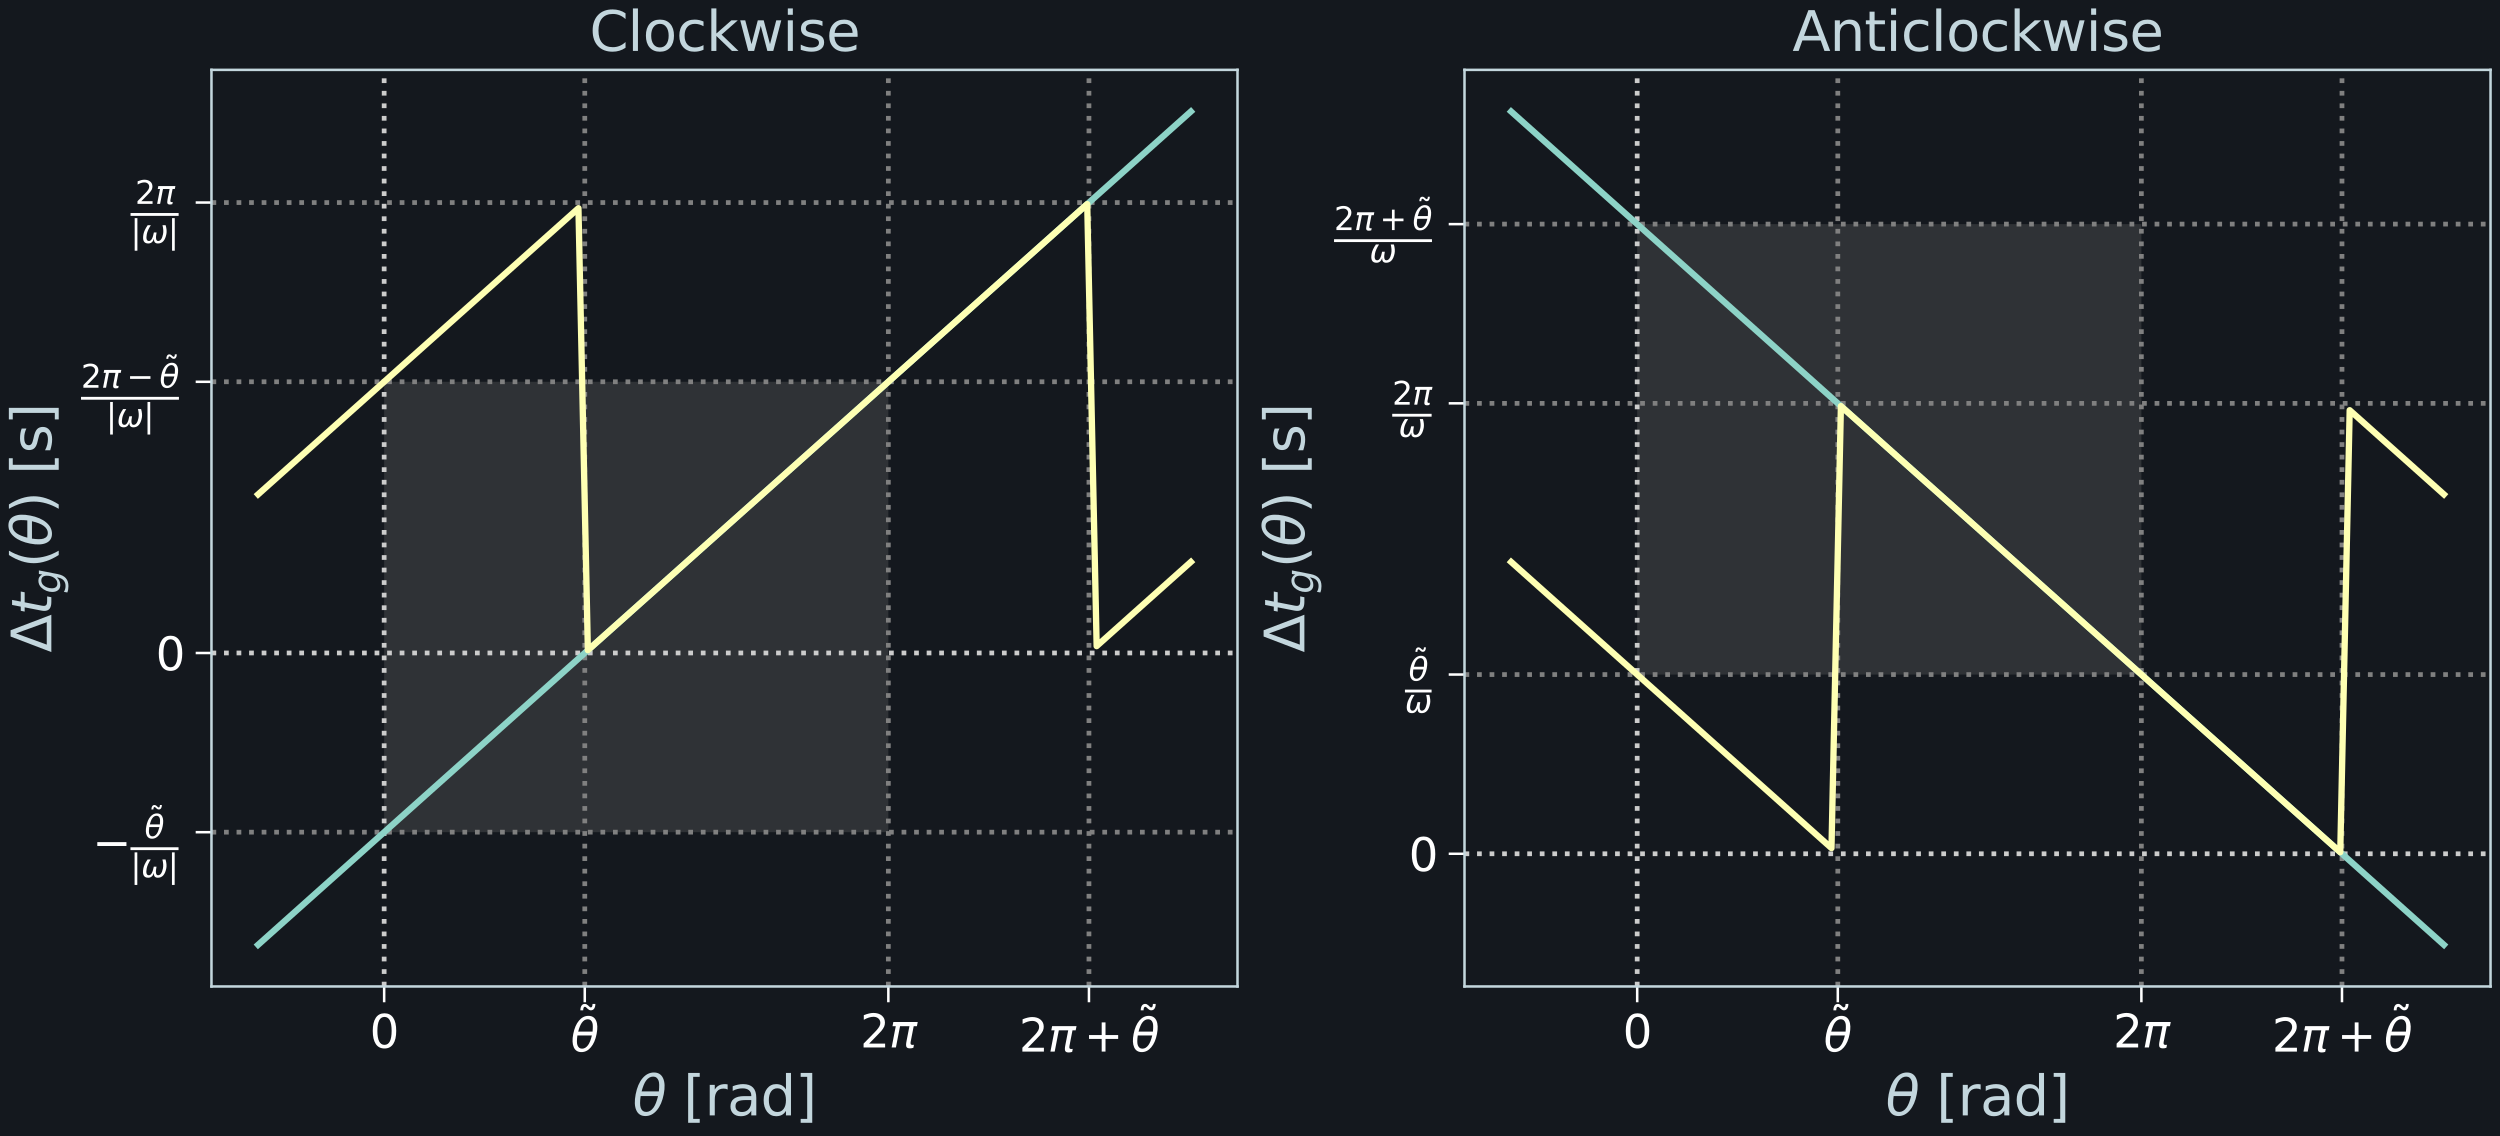 <?xml version="1.0" encoding="utf-8" standalone="no"?>
<!DOCTYPE svg PUBLIC "-//W3C//DTD SVG 1.1//EN"
  "http://www.w3.org/Graphics/SVG/1.1/DTD/svg11.dtd">
<svg xmlns:xlink="http://www.w3.org/1999/xlink" width="792pt" height="360pt" viewBox="0 0 792 360" xmlns="http://www.w3.org/2000/svg" version="1.1">
 <defs>
  <style type="text/css">*{stroke-linejoin: round; stroke-linecap: butt}</style>
 </defs>
 <g id="figure_1">
  <g id="patch_1">
   <path d="M 0 360 
L 792 360 
L 792 0 
L 0 0 
z
" style="fill: #14181e"/>
  </g>
  <g id="axes_1">
   <g id="patch_2">
    <path d="M 66.995 312.512 
L 392.04 312.512 
L 392.04 22.13 
L 66.995 22.13 
z
" style="fill: #14181e"/>
   </g>
   <g id="patch_3">
    <path d="M 121.701 263.639 
L 281.429 263.639 
L 281.429 120.946 
L 121.701 120.946 
z
" clip-path="url(#paf6ecf1419)" style="fill: #808080; fill-opacity: 0.251"/>
   </g>
   <g id="matplotlib.axis_1">
    <g id="xtick_1">
     <g id="line2d_1">
      <defs>
       <path id="m188183f20b" d="M 0 0 
L 0 5 
" style="stroke: #ffffff; stroke-width: 0.8"/>
      </defs>
      <g>
       <use xlink:href="#m188183f20b" x="121.701" y="312.512" style="fill: #ffffff; stroke: #ffffff; stroke-width: 0.8"/>
      </g>
     </g>
     <g id="text_1">
      <!-- 0 -->
      <g style="fill: #ffffff" transform="translate(117.12 331.954) scale(0.144 -0.144)">
       <defs>
        <path id="DejaVuSans-30" d="M 2034 4250 
Q 1547 4250 1301 3770 
Q 1056 3291 1056 2328 
Q 1056 1369 1301 889 
Q 1547 409 2034 409 
Q 2525 409 2770 889 
Q 3016 1369 3016 2328 
Q 3016 3291 2770 3770 
Q 2525 4250 2034 4250 
z
M 2034 4750 
Q 2819 4750 3233 4129 
Q 3647 3509 3647 2328 
Q 3647 1150 3233 529 
Q 2819 -91 2034 -91 
Q 1250 -91 836 529 
Q 422 1150 422 2328 
Q 422 3509 836 4129 
Q 1250 4750 2034 4750 
z
" transform="scale(0.016)"/>
       </defs>
       <use xlink:href="#DejaVuSans-30"/>
      </g>
     </g>
    </g>
    <g id="xtick_2">
     <g id="line2d_2">
      <g>
       <use xlink:href="#m188183f20b" x="185.255" y="312.512" style="fill: #ffffff; stroke: #ffffff; stroke-width: 0.8"/>
      </g>
     </g>
     <g id="text_2">
      <!-- $\tilde{\theta}$ -->
      <g style="fill: #ffffff" transform="translate(180.791 333.281) scale(0.144 -0.144)">
       <defs>
        <path id="DejaVuSans-303" d="M -1621 4281 
L -1799 4453 
Q -1867 4516 -1919 4545 
Q -1971 4575 -2011 4575 
Q -2130 4575 -2186 4461 
Q -2242 4347 -2249 4091 
L -2639 4091 
Q -2633 4513 -2473 4742 
Q -2314 4972 -2030 4972 
Q -1911 4972 -1811 4928 
Q -1711 4884 -1596 4781 
L -1417 4609 
Q -1349 4547 -1297 4517 
Q -1246 4488 -1205 4488 
Q -1086 4488 -1030 4602 
Q -974 4716 -967 4972 
L -577 4972 
Q -583 4550 -742 4320 
Q -902 4091 -1186 4091 
Q -1305 4091 -1405 4134 
Q -1505 4178 -1621 4281 
z
" transform="scale(0.016)"/>
        <path id="DejaVuSans-Oblique-3b8" d="M 2913 2219 
L 925 2219 
Q 791 1284 928 888 
Q 1100 400 1566 400 
Q 2034 400 2391 891 
Q 2703 1322 2913 2219 
z
M 3009 2750 
Q 3094 3638 2984 3950 
Q 2813 4444 2353 4444 
Q 1875 4444 1525 3956 
Q 1250 3563 1034 2750 
L 3009 2750 
z
M 2444 4913 
Q 3194 4913 3494 4250 
Q 3794 3591 3566 2422 
Q 3341 1256 2781 594 
Q 2225 -72 1475 -72 
Q 722 -72 425 594 
Q 128 1256 353 2422 
Q 581 3591 1134 4250 
Q 1691 4913 2444 4913 
z
" transform="scale(0.016)"/>
       </defs>
       <use xlink:href="#DejaVuSans-303" transform="translate(63.53 26.312)"/>
       <use xlink:href="#DejaVuSans-Oblique-3b8" transform="translate(0 0.969)"/>
      </g>
     </g>
    </g>
    <g id="xtick_3">
     <g id="line2d_3">
      <g>
       <use xlink:href="#m188183f20b" x="281.429" y="312.512" style="fill: #ffffff; stroke: #ffffff; stroke-width: 0.8"/>
      </g>
     </g>
     <g id="text_3">
      <!-- $2\pi$ -->
      <g style="fill: #ffffff" transform="translate(272.501 331.954) scale(0.144 -0.144)">
       <defs>
        <path id="DejaVuSans-32" d="M 1228 531 
L 3431 531 
L 3431 0 
L 469 0 
L 469 531 
Q 828 903 1448 1529 
Q 2069 2156 2228 2338 
Q 2531 2678 2651 2914 
Q 2772 3150 2772 3378 
Q 2772 3750 2511 3984 
Q 2250 4219 1831 4219 
Q 1534 4219 1204 4116 
Q 875 4013 500 3803 
L 500 4441 
Q 881 4594 1212 4672 
Q 1544 4750 1819 4750 
Q 2544 4750 2975 4387 
Q 3406 4025 3406 3419 
Q 3406 3131 3298 2873 
Q 3191 2616 2906 2266 
Q 2828 2175 2409 1742 
Q 1991 1309 1228 531 
z
" transform="scale(0.016)"/>
        <path id="DejaVuSans-Oblique-3c0" d="M 584 3500 
L 3938 3500 
L 3825 2925 
L 3384 2925 
L 2966 775 
Q 2922 550 2981 450 
Q 3038 353 3209 353 
Q 3256 353 3325 363 
Q 3397 369 3419 372 
L 3338 -44 
Q 3222 -84 3103 -103 
Q 2981 -122 2866 -122 
Q 2491 -122 2388 81 
Q 2284 288 2391 838 
L 2797 2925 
L 1506 2925 
L 938 0 
L 350 0 
L 919 2925 
L 472 2925 
L 584 3500 
z
" transform="scale(0.016)"/>
       </defs>
       <use xlink:href="#DejaVuSans-32" transform="translate(0 0.781)"/>
       <use xlink:href="#DejaVuSans-Oblique-3c0" transform="translate(63.623 0.781)"/>
      </g>
     </g>
    </g>
    <g id="xtick_4">
     <g id="line2d_4">
      <g>
       <use xlink:href="#m188183f20b" x="344.982" y="312.512" style="fill: #ffffff; stroke: #ffffff; stroke-width: 0.8"/>
      </g>
     </g>
     <g id="text_4">
      <!-- $2\pi + \tilde{\theta}$ -->
      <g style="fill: #ffffff" transform="translate(322.806 333.281) scale(0.144 -0.144)">
       <defs>
        <path id="DejaVuSans-2b" d="M 2944 4013 
L 2944 2272 
L 4684 2272 
L 4684 1741 
L 2944 1741 
L 2944 0 
L 2419 0 
L 2419 1741 
L 678 1741 
L 678 2272 
L 2419 2272 
L 2419 4013 
L 2944 4013 
z
" transform="scale(0.016)"/>
       </defs>
       <use xlink:href="#DejaVuSans-32" transform="translate(0 0.969)"/>
       <use xlink:href="#DejaVuSans-Oblique-3c0" transform="translate(63.623 0.969)"/>
       <use xlink:href="#DejaVuSans-2b" transform="translate(143.311 0.969)"/>
       <use xlink:href="#DejaVuSans-303" transform="translate(310.112 26.312)"/>
       <use xlink:href="#DejaVuSans-Oblique-3b8" transform="translate(246.582 0.969)"/>
      </g>
     </g>
    </g>
    <g id="text_5">
     <!-- $\theta$ [rad] -->
     <g style="fill: #c3d6dd" transform="translate(200.401 353.406) scale(0.173 -0.173)">
      <defs>
       <path id="DejaVuSans-20" transform="scale(0.016)"/>
       <path id="DejaVuSans-5b" d="M 550 4863 
L 1875 4863 
L 1875 4416 
L 1125 4416 
L 1125 -397 
L 1875 -397 
L 1875 -844 
L 550 -844 
L 550 4863 
z
" transform="scale(0.016)"/>
       <path id="DejaVuSans-72" d="M 2631 2963 
Q 2534 3019 2420 3045 
Q 2306 3072 2169 3072 
Q 1681 3072 1420 2755 
Q 1159 2438 1159 1844 
L 1159 0 
L 581 0 
L 581 3500 
L 1159 3500 
L 1159 2956 
Q 1341 3275 1631 3429 
Q 1922 3584 2338 3584 
Q 2397 3584 2469 3576 
Q 2541 3569 2628 3553 
L 2631 2963 
z
" transform="scale(0.016)"/>
       <path id="DejaVuSans-61" d="M 2194 1759 
Q 1497 1759 1228 1600 
Q 959 1441 959 1056 
Q 959 750 1161 570 
Q 1363 391 1709 391 
Q 2188 391 2477 730 
Q 2766 1069 2766 1631 
L 2766 1759 
L 2194 1759 
z
M 3341 1997 
L 3341 0 
L 2766 0 
L 2766 531 
Q 2569 213 2275 61 
Q 1981 -91 1556 -91 
Q 1019 -91 701 211 
Q 384 513 384 1019 
Q 384 1609 779 1909 
Q 1175 2209 1959 2209 
L 2766 2209 
L 2766 2266 
Q 2766 2663 2505 2880 
Q 2244 3097 1772 3097 
Q 1472 3097 1187 3025 
Q 903 2953 641 2809 
L 641 3341 
Q 956 3463 1253 3523 
Q 1550 3584 1831 3584 
Q 2591 3584 2966 3190 
Q 3341 2797 3341 1997 
z
" transform="scale(0.016)"/>
       <path id="DejaVuSans-64" d="M 2906 2969 
L 2906 4863 
L 3481 4863 
L 3481 0 
L 2906 0 
L 2906 525 
Q 2725 213 2448 61 
Q 2172 -91 1784 -91 
Q 1150 -91 751 415 
Q 353 922 353 1747 
Q 353 2572 751 3078 
Q 1150 3584 1784 3584 
Q 2172 3584 2448 3432 
Q 2725 3281 2906 2969 
z
M 947 1747 
Q 947 1113 1208 752 
Q 1469 391 1925 391 
Q 2381 391 2643 752 
Q 2906 1113 2906 1747 
Q 2906 2381 2643 2742 
Q 2381 3103 1925 3103 
Q 1469 3103 1208 2742 
Q 947 2381 947 1747 
z
" transform="scale(0.016)"/>
       <path id="DejaVuSans-5d" d="M 1947 4863 
L 1947 -844 
L 622 -844 
L 622 -397 
L 1369 -397 
L 1369 4416 
L 622 4416 
L 622 4863 
L 1947 4863 
z
" transform="scale(0.016)"/>
      </defs>
      <use xlink:href="#DejaVuSans-Oblique-3b8" transform="translate(0 0.234)"/>
      <use xlink:href="#DejaVuSans-20" transform="translate(61.182 0.234)"/>
      <use xlink:href="#DejaVuSans-5b" transform="translate(92.969 0.234)"/>
      <use xlink:href="#DejaVuSans-72" transform="translate(131.982 0.234)"/>
      <use xlink:href="#DejaVuSans-61" transform="translate(173.096 0.234)"/>
      <use xlink:href="#DejaVuSans-64" transform="translate(234.375 0.234)"/>
      <use xlink:href="#DejaVuSans-5d" transform="translate(297.852 0.234)"/>
     </g>
    </g>
   </g>
   <g id="matplotlib.axis_2">
    <g id="ytick_1">
     <g id="line2d_5">
      <defs>
       <path id="ma1702a29ec" d="M 0 0 
L -5 0 
" style="stroke: #ffffff; stroke-width: 0.8"/>
      </defs>
      <g>
       <use xlink:href="#ma1702a29ec" x="66.995" y="263.639" style="fill: #ffffff; stroke: #ffffff; stroke-width: 0.8"/>
      </g>
     </g>
     <g id="text_6">
      <!-- $-\frac{\tilde{\theta}}{|\omega|}$ -->
      <g style="fill: #ffffff" transform="translate(29.263 272.063) scale(0.144 -0.144)">
       <defs>
        <path id="DejaVuSans-2212" d="M 678 2272 
L 4684 2272 
L 4684 1741 
L 678 1741 
L 678 2272 
z
" transform="scale(0.016)"/>
        <path id="DejaVuSans-7c" d="M 1344 4891 
L 1344 -1509 
L 813 -1509 
L 813 4891 
L 1344 4891 
z
" transform="scale(0.016)"/>
        <path id="DejaVuSans-Oblique-3c9" d="M 1369 -91 
Q 72 -91 434 1766 
Q 575 2500 1256 3500 
L 1875 3500 
Q 1231 2500 1088 1750 
Q 819 397 1519 397 
Q 2166 397 2478 2078 
L 3009 2078 
Q 2669 388 3316 397 
Q 4013 403 4275 1750 
Q 4419 2500 4169 3500 
L 4788 3500 
Q 5075 2500 4934 1766 
Q 4578 -94 3278 -91 
Q 2428 -88 2503 844 
Q 2194 -91 1369 -91 
z
" transform="scale(0.016)"/>
       </defs>
       <use xlink:href="#DejaVuSans-2212" transform="translate(0 0.294)"/>
       <use xlink:href="#DejaVuSans-303" transform="translate(159.402 62.63) scale(0.7)"/>
       <use xlink:href="#DejaVuSans-Oblique-3b8" transform="translate(114.789 44.878) scale(0.7)"/>
       <use xlink:href="#DejaVuSans-7c" transform="translate(83.789 -40.655) scale(0.7)"/>
       <use xlink:href="#DejaVuSans-Oblique-3c9" transform="translate(107.373 -40.655) scale(0.7)"/>
       <use xlink:href="#DejaVuSans-7c" transform="translate(165.991 -40.655) scale(0.7)"/>
       <path d="M 83.789 19.091 
L 83.789 25.341 
L 189.575 25.341 
L 189.575 19.091 
L 83.789 19.091 
z
"/>
      </g>
     </g>
    </g>
    <g id="ytick_2">
     <g id="line2d_6">
      <g>
       <use xlink:href="#ma1702a29ec" x="66.995" y="206.863" style="fill: #ffffff; stroke: #ffffff; stroke-width: 0.8"/>
      </g>
     </g>
     <g id="text_7">
      <!-- 0 -->
      <g style="fill: #ffffff" transform="translate(49.333 212.334) scale(0.144 -0.144)">
       <use xlink:href="#DejaVuSans-30"/>
      </g>
     </g>
    </g>
    <g id="ytick_3">
     <g id="line2d_7">
      <g>
       <use xlink:href="#ma1702a29ec" x="66.995" y="120.946" style="fill: #ffffff; stroke: #ffffff; stroke-width: 0.8"/>
      </g>
     </g>
     <g id="text_8">
      <!-- $\frac{2\pi - \tilde{\theta}}{|\omega|}$ -->
      <g style="fill: #ffffff" transform="translate(25.663 129.442) scale(0.144 -0.144)">
       <use xlink:href="#DejaVuSans-32" transform="translate(0 45.878) scale(0.7)"/>
       <use xlink:href="#DejaVuSans-Oblique-3c0" transform="translate(44.536 45.878) scale(0.7)"/>
       <use xlink:href="#DejaVuSans-2212" transform="translate(100.317 45.878) scale(0.7)"/>
       <use xlink:href="#DejaVuSans-303" transform="translate(217.22 63.63) scale(0.7)"/>
       <use xlink:href="#DejaVuSans-Oblique-3b8" transform="translate(172.607 45.878) scale(0.7)"/>
       <use xlink:href="#DejaVuSans-7c" transform="translate(55 -40.202) scale(0.7)"/>
       <use xlink:href="#DejaVuSans-Oblique-3c9" transform="translate(78.584 -40.202) scale(0.7)"/>
       <use xlink:href="#DejaVuSans-7c" transform="translate(137.202 -40.202) scale(0.7)"/>
       <path d="M 0 19.544 
L 0 25.794 
L 215.435 25.794 
L 215.435 19.544 
L 0 19.544 
z
"/>
      </g>
     </g>
    </g>
    <g id="ytick_4">
     <g id="line2d_8">
      <g>
       <use xlink:href="#ma1702a29ec" x="66.995" y="64.17" style="fill: #ffffff; stroke: #ffffff; stroke-width: 0.8"/>
      </g>
     </g>
     <g id="text_9">
      <!-- $\frac{2\pi}{|\omega|}$ -->
      <g style="fill: #ffffff" transform="translate(41.359 71.226) scale(0.144 -0.144)">
       <use xlink:href="#DejaVuSans-32" transform="translate(10 46.047) scale(0.7)"/>
       <use xlink:href="#DejaVuSans-Oblique-3c0" transform="translate(54.536 46.047) scale(0.7)"/>
       <use xlink:href="#DejaVuSans-7c" transform="translate(0 -40.033) scale(0.7)"/>
       <use xlink:href="#DejaVuSans-Oblique-3c9" transform="translate(23.584 -40.033) scale(0.7)"/>
       <use xlink:href="#DejaVuSans-7c" transform="translate(82.202 -40.033) scale(0.7)"/>
       <path d="M 0 19.712 
L 0 25.962 
L 105.786 25.962 
L 105.786 19.712 
L 0 19.712 
z
"/>
      </g>
     </g>
    </g>
    <g id="text_10">
     <!-- $\Delta t_g(\theta)$ [s] -->
     <g style="fill: #c3d6dd" transform="translate(16.306 206.72) rotate(-90) scale(0.173 -0.173)">
      <defs>
       <path id="DejaVuSans-394" d="M 2188 4044 
L 906 525 
L 3472 525 
L 2188 4044 
z
M 50 0 
L 1831 4666 
L 2547 4666 
L 4325 0 
L 50 0 
z
" transform="scale(0.016)"/>
       <path id="DejaVuSans-Oblique-74" d="M 2706 3500 
L 2619 3053 
L 1472 3053 
L 1100 1153 
Q 1081 1047 1072 975 
Q 1063 903 1063 863 
Q 1063 663 1183 572 
Q 1303 481 1569 481 
L 2150 481 
L 2053 0 
L 1503 0 
Q 991 0 739 200 
Q 488 400 488 806 
Q 488 878 497 964 
Q 506 1050 525 1153 
L 897 3053 
L 409 3053 
L 500 3500 
L 978 3500 
L 1172 4494 
L 1747 4494 
L 1556 3500 
L 2706 3500 
z
" transform="scale(0.016)"/>
       <path id="DejaVuSans-Oblique-67" d="M 3816 3500 
L 3219 434 
Q 3047 -456 2561 -893 
Q 2075 -1331 1253 -1331 
Q 950 -1331 690 -1286 
Q 431 -1241 206 -1147 
L 313 -588 
Q 525 -725 762 -790 
Q 1000 -856 1269 -856 
Q 1816 -856 2167 -557 
Q 2519 -259 2631 300 
L 2681 563 
Q 2441 288 2122 144 
Q 1803 0 1434 0 
Q 903 0 598 351 
Q 294 703 294 1319 
Q 294 1803 478 2267 
Q 663 2731 997 3091 
Q 1219 3328 1514 3456 
Q 1809 3584 2131 3584 
Q 2484 3584 2746 3420 
Q 3009 3256 3138 2956 
L 3238 3500 
L 3816 3500 
z
M 2950 2216 
Q 2950 2641 2750 2872 
Q 2550 3103 2181 3103 
Q 1953 3103 1747 3012 
Q 1541 2922 1394 2759 
Q 1156 2491 1023 2127 
Q 891 1763 891 1375 
Q 891 944 1092 712 
Q 1294 481 1672 481 
Q 2219 481 2584 976 
Q 2950 1472 2950 2216 
z
" transform="scale(0.016)"/>
       <path id="DejaVuSans-28" d="M 1984 4856 
Q 1566 4138 1362 3434 
Q 1159 2731 1159 2009 
Q 1159 1288 1364 580 
Q 1569 -128 1984 -844 
L 1484 -844 
Q 1016 -109 783 600 
Q 550 1309 550 2009 
Q 550 2706 781 3412 
Q 1013 4119 1484 4856 
L 1984 4856 
z
" transform="scale(0.016)"/>
       <path id="DejaVuSans-29" d="M 513 4856 
L 1013 4856 
Q 1481 4119 1714 3412 
Q 1947 2706 1947 2009 
Q 1947 1309 1714 600 
Q 1481 -109 1013 -844 
L 513 -844 
Q 928 -128 1133 580 
Q 1338 1288 1338 2009 
Q 1338 2731 1133 3434 
Q 928 4138 513 4856 
z
" transform="scale(0.016)"/>
       <path id="DejaVuSans-73" d="M 2834 3397 
L 2834 2853 
Q 2591 2978 2328 3040 
Q 2066 3103 1784 3103 
Q 1356 3103 1142 2972 
Q 928 2841 928 2578 
Q 928 2378 1081 2264 
Q 1234 2150 1697 2047 
L 1894 2003 
Q 2506 1872 2764 1633 
Q 3022 1394 3022 966 
Q 3022 478 2636 193 
Q 2250 -91 1575 -91 
Q 1294 -91 989 -36 
Q 684 19 347 128 
L 347 722 
Q 666 556 975 473 
Q 1284 391 1588 391 
Q 1994 391 2212 530 
Q 2431 669 2431 922 
Q 2431 1156 2273 1281 
Q 2116 1406 1581 1522 
L 1381 1569 
Q 847 1681 609 1914 
Q 372 2147 372 2553 
Q 372 3047 722 3315 
Q 1072 3584 1716 3584 
Q 2034 3584 2315 3537 
Q 2597 3491 2834 3397 
z
" transform="scale(0.016)"/>
      </defs>
      <use xlink:href="#DejaVuSans-394" transform="translate(0 0.234)"/>
      <use xlink:href="#DejaVuSans-Oblique-74" transform="translate(68.408 0.234)"/>
      <use xlink:href="#DejaVuSans-Oblique-67" transform="translate(107.617 -16.172) scale(0.7)"/>
      <use xlink:href="#DejaVuSans-28" transform="translate(154.785 0.234)"/>
      <use xlink:href="#DejaVuSans-Oblique-3b8" transform="translate(193.799 0.234)"/>
      <use xlink:href="#DejaVuSans-29" transform="translate(254.98 0.234)"/>
      <use xlink:href="#DejaVuSans-20" transform="translate(293.994 0.234)"/>
      <use xlink:href="#DejaVuSans-5b" transform="translate(325.781 0.234)"/>
      <use xlink:href="#DejaVuSans-73" transform="translate(364.795 0.234)"/>
      <use xlink:href="#DejaVuSans-5d" transform="translate(416.895 0.234)"/>
     </g>
    </g>
   </g>
   <g id="line2d_9">
    <path d="M 121.701 312.512 
L 121.701 22.13 
" clip-path="url(#paf6ecf1419)" style="fill: none; stroke-dasharray: 1.5,2.475; stroke-dashoffset: 0; stroke: #cccccc; stroke-width: 1.5"/>
   </g>
   <g id="line2d_10">
    <path d="M 185.255 312.512 
L 185.255 22.13 
" clip-path="url(#paf6ecf1419)" style="fill: none; stroke-dasharray: 1.5,2.475; stroke-dashoffset: 0; stroke: #808080; stroke-width: 1.5"/>
   </g>
   <g id="line2d_11">
    <path d="M 281.429 312.512 
L 281.429 22.13 
" clip-path="url(#paf6ecf1419)" style="fill: none; stroke-dasharray: 1.5,2.475; stroke-dashoffset: 0; stroke: #808080; stroke-width: 1.5"/>
   </g>
   <g id="line2d_12">
    <path d="M 344.982 312.512 
L 344.982 22.13 
" clip-path="url(#paf6ecf1419)" style="fill: none; stroke-dasharray: 1.5,2.475; stroke-dashoffset: 0; stroke: #808080; stroke-width: 1.5"/>
   </g>
   <g id="line2d_13">
    <path d="M 66.995 263.639 
L 392.04 263.639 
" clip-path="url(#paf6ecf1419)" style="fill: none; stroke-dasharray: 1.5,2.475; stroke-dashoffset: 0; stroke: #808080; stroke-width: 1.5"/>
   </g>
   <g id="line2d_14">
    <path d="M 66.995 206.863 
L 392.04 206.863 
" clip-path="url(#paf6ecf1419)" style="fill: none; stroke-dasharray: 1.5,2.475; stroke-dashoffset: 0; stroke: #cccccc; stroke-width: 1.5"/>
   </g>
   <g id="line2d_15">
    <path d="M 66.995 120.946 
L 392.04 120.946 
" clip-path="url(#paf6ecf1419)" style="fill: none; stroke-dasharray: 1.5,2.475; stroke-dashoffset: 0; stroke: #808080; stroke-width: 1.5"/>
   </g>
   <g id="line2d_16">
    <path d="M 66.995 64.17 
L 392.04 64.17 
" clip-path="url(#paf6ecf1419)" style="fill: none; stroke-dasharray: 1.5,2.475; stroke-dashoffset: 0; stroke: #808080; stroke-width: 1.5"/>
   </g>
   <g id="line2d_17">
    <path d="M 81.769 299.313 
L 377.265 35.33 
" clip-path="url(#paf6ecf1419)" style="fill: none; stroke: #8dd3c7; stroke-width: 2; stroke-linecap: square"/>
   </g>
   <g id="line2d_18">
    <path d="M 81.769 156.619 
L 84.754 153.953 
L 87.739 151.286 
L 90.724 148.62 
L 93.709 145.953 
L 96.693 143.287 
L 99.678 140.62 
L 102.663 137.954 
L 105.648 135.287 
L 108.633 132.621 
L 111.617 129.954 
L 114.602 127.288 
L 117.587 124.621 
L 120.572 121.955 
L 123.557 119.288 
L 126.542 116.622 
L 129.526 113.955 
L 132.511 111.289 
L 135.496 108.622 
L 138.481 105.956 
L 141.466 103.289 
L 144.45 100.623 
L 147.435 97.956 
L 150.42 95.29 
L 153.405 92.623 
L 156.39 89.957 
L 159.374 87.29 
L 162.359 84.624 
L 165.344 81.957 
L 168.329 79.291 
L 171.314 76.624 
L 174.298 73.958 
L 177.283 71.291 
L 180.268 68.625 
L 183.253 65.958 
L 186.238 205.985 
L 189.222 203.319 
L 192.207 200.652 
L 195.192 197.986 
L 198.177 195.319 
L 201.162 192.653 
L 204.146 189.986 
L 207.131 187.32 
L 210.116 184.653 
L 213.101 181.987 
L 216.086 179.32 
L 219.07 176.654 
L 222.055 173.987 
L 225.04 171.321 
L 228.025 168.654 
L 231.01 165.988 
L 233.995 163.321 
L 236.979 160.655 
L 239.964 157.988 
L 242.949 155.322 
L 245.934 152.655 
L 248.919 149.989 
L 251.903 147.322 
L 254.888 144.656 
L 257.873 141.989 
L 260.858 139.323 
L 263.843 136.656 
L 266.827 133.99 
L 269.812 131.323 
L 272.797 128.657 
L 275.782 125.99 
L 278.767 123.324 
L 281.751 120.657 
L 284.736 117.991 
L 287.721 115.324 
L 290.706 112.658 
L 293.691 109.991 
L 296.675 107.325 
L 299.66 104.658 
L 302.645 101.992 
L 305.63 99.325 
L 308.615 96.659 
L 311.599 93.992 
L 314.584 91.326 
L 317.569 88.659 
L 320.554 85.993 
L 323.539 83.326 
L 326.524 80.66 
L 329.508 77.993 
L 332.493 75.327 
L 335.478 72.66 
L 338.463 69.994 
L 341.448 67.327 
L 344.432 64.661 
L 347.417 204.688 
L 350.402 202.022 
L 353.387 199.355 
L 356.372 196.689 
L 359.356 194.022 
L 362.341 191.356 
L 365.326 188.689 
L 368.311 186.023 
L 371.296 183.356 
L 374.28 180.69 
L 377.265 178.023 
" clip-path="url(#paf6ecf1419)" style="fill: none; stroke: #feffb3; stroke-width: 2; stroke-linecap: square"/>
   </g>
   <g id="patch_4">
    <path d="M 66.995 312.512 
L 66.995 22.13 
" style="fill: none; stroke: #c3d6dd; stroke-width: 0.8; stroke-linejoin: miter; stroke-linecap: square"/>
   </g>
   <g id="patch_5">
    <path d="M 392.04 312.512 
L 392.04 22.13 
" style="fill: none; stroke: #c3d6dd; stroke-width: 0.8; stroke-linejoin: miter; stroke-linecap: square"/>
   </g>
   <g id="patch_6">
    <path d="M 66.995 312.512 
L 392.04 312.512 
" style="fill: none; stroke: #c3d6dd; stroke-width: 0.8; stroke-linejoin: miter; stroke-linecap: square"/>
   </g>
   <g id="patch_7">
    <path d="M 66.995 22.13 
L 392.04 22.13 
" style="fill: none; stroke: #c3d6dd; stroke-width: 0.8; stroke-linejoin: miter; stroke-linecap: square"/>
   </g>
   <g id="text_11">
    <!-- Clockwise -->
    <g style="fill: #c3d6dd" transform="translate(186.76 16.13) scale(0.173 -0.173)">
     <defs>
      <path id="DejaVuSans-43" d="M 4122 4306 
L 4122 3641 
Q 3803 3938 3442 4084 
Q 3081 4231 2675 4231 
Q 1875 4231 1450 3742 
Q 1025 3253 1025 2328 
Q 1025 1406 1450 917 
Q 1875 428 2675 428 
Q 3081 428 3442 575 
Q 3803 722 4122 1019 
L 4122 359 
Q 3791 134 3420 21 
Q 3050 -91 2638 -91 
Q 1578 -91 968 557 
Q 359 1206 359 2328 
Q 359 3453 968 4101 
Q 1578 4750 2638 4750 
Q 3056 4750 3426 4639 
Q 3797 4528 4122 4306 
z
" transform="scale(0.016)"/>
      <path id="DejaVuSans-6c" d="M 603 4863 
L 1178 4863 
L 1178 0 
L 603 0 
L 603 4863 
z
" transform="scale(0.016)"/>
      <path id="DejaVuSans-6f" d="M 1959 3097 
Q 1497 3097 1228 2736 
Q 959 2375 959 1747 
Q 959 1119 1226 758 
Q 1494 397 1959 397 
Q 2419 397 2687 759 
Q 2956 1122 2956 1747 
Q 2956 2369 2687 2733 
Q 2419 3097 1959 3097 
z
M 1959 3584 
Q 2709 3584 3137 3096 
Q 3566 2609 3566 1747 
Q 3566 888 3137 398 
Q 2709 -91 1959 -91 
Q 1206 -91 779 398 
Q 353 888 353 1747 
Q 353 2609 779 3096 
Q 1206 3584 1959 3584 
z
" transform="scale(0.016)"/>
      <path id="DejaVuSans-63" d="M 3122 3366 
L 3122 2828 
Q 2878 2963 2633 3030 
Q 2388 3097 2138 3097 
Q 1578 3097 1268 2742 
Q 959 2388 959 1747 
Q 959 1106 1268 751 
Q 1578 397 2138 397 
Q 2388 397 2633 464 
Q 2878 531 3122 666 
L 3122 134 
Q 2881 22 2623 -34 
Q 2366 -91 2075 -91 
Q 1284 -91 818 406 
Q 353 903 353 1747 
Q 353 2603 823 3093 
Q 1294 3584 2113 3584 
Q 2378 3584 2631 3529 
Q 2884 3475 3122 3366 
z
" transform="scale(0.016)"/>
      <path id="DejaVuSans-6b" d="M 581 4863 
L 1159 4863 
L 1159 1991 
L 2875 3500 
L 3609 3500 
L 1753 1863 
L 3688 0 
L 2938 0 
L 1159 1709 
L 1159 0 
L 581 0 
L 581 4863 
z
" transform="scale(0.016)"/>
      <path id="DejaVuSans-77" d="M 269 3500 
L 844 3500 
L 1563 769 
L 2278 3500 
L 2956 3500 
L 3675 769 
L 4391 3500 
L 4966 3500 
L 4050 0 
L 3372 0 
L 2619 2869 
L 1863 0 
L 1184 0 
L 269 3500 
z
" transform="scale(0.016)"/>
      <path id="DejaVuSans-69" d="M 603 3500 
L 1178 3500 
L 1178 0 
L 603 0 
L 603 3500 
z
M 603 4863 
L 1178 4863 
L 1178 4134 
L 603 4134 
L 603 4863 
z
" transform="scale(0.016)"/>
      <path id="DejaVuSans-65" d="M 3597 1894 
L 3597 1613 
L 953 1613 
Q 991 1019 1311 708 
Q 1631 397 2203 397 
Q 2534 397 2845 478 
Q 3156 559 3463 722 
L 3463 178 
Q 3153 47 2828 -22 
Q 2503 -91 2169 -91 
Q 1331 -91 842 396 
Q 353 884 353 1716 
Q 353 2575 817 3079 
Q 1281 3584 2069 3584 
Q 2775 3584 3186 3129 
Q 3597 2675 3597 1894 
z
M 3022 2063 
Q 3016 2534 2758 2815 
Q 2500 3097 2075 3097 
Q 1594 3097 1305 2825 
Q 1016 2553 972 2059 
L 3022 2063 
z
" transform="scale(0.016)"/>
     </defs>
     <use xlink:href="#DejaVuSans-43"/>
     <use xlink:href="#DejaVuSans-6c" x="69.824"/>
     <use xlink:href="#DejaVuSans-6f" x="97.607"/>
     <use xlink:href="#DejaVuSans-63" x="158.789"/>
     <use xlink:href="#DejaVuSans-6b" x="213.77"/>
     <use xlink:href="#DejaVuSans-77" x="271.68"/>
     <use xlink:href="#DejaVuSans-69" x="353.467"/>
     <use xlink:href="#DejaVuSans-73" x="381.25"/>
     <use xlink:href="#DejaVuSans-65" x="433.35"/>
    </g>
   </g>
  </g>
  <g id="axes_2">
   <g id="patch_8">
    <path d="M 463.954 312.512 
L 789 312.512 
L 789 22.13 
L 463.954 22.13 
z
" style="fill: #14181e"/>
   </g>
   <g id="patch_9">
    <path d="M 518.661 213.697 
L 678.389 213.697 
L 678.389 71.003 
L 518.661 71.003 
z
" clip-path="url(#pb456ef9547)" style="fill: #808080; fill-opacity: 0.251"/>
   </g>
   <g id="matplotlib.axis_3">
    <g id="xtick_5">
     <g id="line2d_19">
      <g>
       <use xlink:href="#m188183f20b" x="518.661" y="312.512" style="fill: #ffffff; stroke: #ffffff; stroke-width: 0.8"/>
      </g>
     </g>
     <g id="text_12">
      <!-- 0 -->
      <g style="fill: #ffffff" transform="translate(514.08 331.954) scale(0.144 -0.144)">
       <use xlink:href="#DejaVuSans-30"/>
      </g>
     </g>
    </g>
    <g id="xtick_6">
     <g id="line2d_20">
      <g>
       <use xlink:href="#m188183f20b" x="582.215" y="312.512" style="fill: #ffffff; stroke: #ffffff; stroke-width: 0.8"/>
      </g>
     </g>
     <g id="text_13">
      <!-- $\tilde{\theta}$ -->
      <g style="fill: #ffffff" transform="translate(577.751 333.281) scale(0.144 -0.144)">
       <use xlink:href="#DejaVuSans-303" transform="translate(63.53 26.312)"/>
       <use xlink:href="#DejaVuSans-Oblique-3b8" transform="translate(0 0.969)"/>
      </g>
     </g>
    </g>
    <g id="xtick_7">
     <g id="line2d_21">
      <g>
       <use xlink:href="#m188183f20b" x="678.389" y="312.512" style="fill: #ffffff; stroke: #ffffff; stroke-width: 0.8"/>
      </g>
     </g>
     <g id="text_14">
      <!-- $2\pi$ -->
      <g style="fill: #ffffff" transform="translate(669.461 331.954) scale(0.144 -0.144)">
       <use xlink:href="#DejaVuSans-32" transform="translate(0 0.781)"/>
       <use xlink:href="#DejaVuSans-Oblique-3c0" transform="translate(63.623 0.781)"/>
      </g>
     </g>
    </g>
    <g id="xtick_8">
     <g id="line2d_22">
      <g>
       <use xlink:href="#m188183f20b" x="741.942" y="312.512" style="fill: #ffffff; stroke: #ffffff; stroke-width: 0.8"/>
      </g>
     </g>
     <g id="text_15">
      <!-- $2\pi+\tilde{\theta}$ -->
      <g style="fill: #ffffff" transform="translate(719.766 333.281) scale(0.144 -0.144)">
       <use xlink:href="#DejaVuSans-32" transform="translate(0 0.969)"/>
       <use xlink:href="#DejaVuSans-Oblique-3c0" transform="translate(63.623 0.969)"/>
       <use xlink:href="#DejaVuSans-2b" transform="translate(143.311 0.969)"/>
       <use xlink:href="#DejaVuSans-303" transform="translate(310.112 26.312)"/>
       <use xlink:href="#DejaVuSans-Oblique-3b8" transform="translate(246.582 0.969)"/>
      </g>
     </g>
    </g>
    <g id="text_16">
     <!-- $\theta$ [rad] -->
     <g style="fill: #c3d6dd" transform="translate(597.36 353.406) scale(0.173 -0.173)">
      <use xlink:href="#DejaVuSans-Oblique-3b8" transform="translate(0 0.234)"/>
      <use xlink:href="#DejaVuSans-20" transform="translate(61.182 0.234)"/>
      <use xlink:href="#DejaVuSans-5b" transform="translate(92.969 0.234)"/>
      <use xlink:href="#DejaVuSans-72" transform="translate(131.982 0.234)"/>
      <use xlink:href="#DejaVuSans-61" transform="translate(173.096 0.234)"/>
      <use xlink:href="#DejaVuSans-64" transform="translate(234.375 0.234)"/>
      <use xlink:href="#DejaVuSans-5d" transform="translate(297.852 0.234)"/>
     </g>
    </g>
   </g>
   <g id="matplotlib.axis_4">
    <g id="ytick_5">
     <g id="line2d_23">
      <g>
       <use xlink:href="#ma1702a29ec" x="463.954" y="270.473" style="fill: #ffffff; stroke: #ffffff; stroke-width: 0.8"/>
      </g>
     </g>
     <g id="text_17">
      <!-- 0 -->
      <g style="fill: #ffffff" transform="translate(446.292 275.943) scale(0.144 -0.144)">
       <use xlink:href="#DejaVuSans-30"/>
      </g>
     </g>
    </g>
    <g id="ytick_6">
     <g id="line2d_24">
      <g>
       <use xlink:href="#ma1702a29ec" x="463.954" y="213.697" style="fill: #ffffff; stroke: #ffffff; stroke-width: 0.8"/>
      </g>
     </g>
     <g id="text_18">
      <!-- $\frac{\tilde{\theta}}{\omega}$ -->
      <g style="fill: #ffffff" transform="translate(445.086 222.121) scale(0.144 -0.144)">
       <use xlink:href="#DejaVuSans-303" transform="translate(52.613 62.63) scale(0.7)"/>
       <use xlink:href="#DejaVuSans-Oblique-3b8" transform="translate(8 44.878) scale(0.7)"/>
       <use xlink:href="#DejaVuSans-Oblique-3c9" transform="translate(0 -25.441) scale(0.7)"/>
       <path d="M 0 19.091 
L 0 25.341 
L 58.618 25.341 
L 58.618 19.091 
L 0 19.091 
z
"/>
      </g>
     </g>
    </g>
    <g id="ytick_7">
     <g id="line2d_25">
      <g>
       <use xlink:href="#ma1702a29ec" x="463.954" y="127.779" style="fill: #ffffff; stroke: #ffffff; stroke-width: 0.8"/>
      </g>
     </g>
     <g id="text_19">
      <!-- $\frac{2\pi}{\omega}$ -->
      <g style="fill: #ffffff" transform="translate(441.054 134.835) scale(0.144 -0.144)">
       <use xlink:href="#DejaVuSans-32" transform="translate(0 46.047) scale(0.7)"/>
       <use xlink:href="#DejaVuSans-Oblique-3c0" transform="translate(44.536 46.047) scale(0.7)"/>
       <use xlink:href="#DejaVuSans-Oblique-3c9" transform="translate(14 -24.819) scale(0.7)"/>
       <path d="M 0 19.712 
L 0 25.962 
L 86.68 25.962 
L 86.68 19.712 
L 0 19.712 
z
"/>
      </g>
     </g>
    </g>
    <g id="ytick_8">
     <g id="line2d_26">
      <g>
       <use xlink:href="#ma1702a29ec" x="463.954" y="71.003" style="fill: #ffffff; stroke: #ffffff; stroke-width: 0.8"/>
      </g>
     </g>
     <g id="text_20">
      <!-- $\frac{2\pi+\tilde{\theta}}{\omega}$ -->
      <g style="fill: #ffffff" transform="translate(422.622 79.499) scale(0.144 -0.144)">
       <use xlink:href="#DejaVuSans-32" transform="translate(0 45.878) scale(0.7)"/>
       <use xlink:href="#DejaVuSans-Oblique-3c0" transform="translate(44.536 45.878) scale(0.7)"/>
       <use xlink:href="#DejaVuSans-2b" transform="translate(100.317 45.878) scale(0.7)"/>
       <use xlink:href="#DejaVuSans-303" transform="translate(217.22 63.63) scale(0.7)"/>
       <use xlink:href="#DejaVuSans-Oblique-3b8" transform="translate(172.607 45.878) scale(0.7)"/>
       <use xlink:href="#DejaVuSans-Oblique-3c9" transform="translate(78 -24.988) scale(0.7)"/>
       <path d="M 0 19.544 
L 0 25.794 
L 215.435 25.794 
L 215.435 19.544 
L 0 19.544 
z
"/>
      </g>
     </g>
    </g>
    <g id="text_21">
     <!-- $\Delta t_g(\theta)$ [s] -->
     <g style="fill: #c3d6dd" transform="translate(413.266 206.72) rotate(-90) scale(0.173 -0.173)">
      <use xlink:href="#DejaVuSans-394" transform="translate(0 0.234)"/>
      <use xlink:href="#DejaVuSans-Oblique-74" transform="translate(68.408 0.234)"/>
      <use xlink:href="#DejaVuSans-Oblique-67" transform="translate(107.617 -16.172) scale(0.7)"/>
      <use xlink:href="#DejaVuSans-28" transform="translate(154.785 0.234)"/>
      <use xlink:href="#DejaVuSans-Oblique-3b8" transform="translate(193.799 0.234)"/>
      <use xlink:href="#DejaVuSans-29" transform="translate(254.98 0.234)"/>
      <use xlink:href="#DejaVuSans-20" transform="translate(293.994 0.234)"/>
      <use xlink:href="#DejaVuSans-5b" transform="translate(325.781 0.234)"/>
      <use xlink:href="#DejaVuSans-73" transform="translate(364.795 0.234)"/>
      <use xlink:href="#DejaVuSans-5d" transform="translate(416.895 0.234)"/>
     </g>
    </g>
   </g>
   <g id="line2d_27">
    <path d="M 518.661 312.512 
L 518.661 22.13 
" clip-path="url(#pb456ef9547)" style="fill: none; stroke-dasharray: 1.5,2.475; stroke-dashoffset: 0; stroke: #cccccc; stroke-width: 1.5"/>
   </g>
   <g id="line2d_28">
    <path d="M 582.215 312.512 
L 582.215 22.13 
" clip-path="url(#pb456ef9547)" style="fill: none; stroke-dasharray: 1.5,2.475; stroke-dashoffset: 0; stroke: #808080; stroke-width: 1.5"/>
   </g>
   <g id="line2d_29">
    <path d="M 678.389 312.512 
L 678.389 22.13 
" clip-path="url(#pb456ef9547)" style="fill: none; stroke-dasharray: 1.5,2.475; stroke-dashoffset: 0; stroke: #808080; stroke-width: 1.5"/>
   </g>
   <g id="line2d_30">
    <path d="M 741.942 312.512 
L 741.942 22.13 
" clip-path="url(#pb456ef9547)" style="fill: none; stroke-dasharray: 1.5,2.475; stroke-dashoffset: 0; stroke: #808080; stroke-width: 1.5"/>
   </g>
   <g id="line2d_31">
    <path d="M 463.954 270.473 
L 789 270.473 
" clip-path="url(#pb456ef9547)" style="fill: none; stroke-dasharray: 1.5,2.475; stroke-dashoffset: 0; stroke: #cccccc; stroke-width: 1.5"/>
   </g>
   <g id="line2d_32">
    <path d="M 463.954 213.697 
L 789 213.697 
" clip-path="url(#pb456ef9547)" style="fill: none; stroke-dasharray: 1.5,2.475; stroke-dashoffset: 0; stroke: #808080; stroke-width: 1.5"/>
   </g>
   <g id="line2d_33">
    <path d="M 463.954 127.779 
L 789 127.779 
" clip-path="url(#pb456ef9547)" style="fill: none; stroke-dasharray: 1.5,2.475; stroke-dashoffset: 0; stroke: #808080; stroke-width: 1.5"/>
   </g>
   <g id="line2d_34">
    <path d="M 463.954 71.003 
L 789 71.003 
" clip-path="url(#pb456ef9547)" style="fill: none; stroke-dasharray: 1.5,2.475; stroke-dashoffset: 0; stroke: #808080; stroke-width: 1.5"/>
   </g>
   <g id="line2d_35">
    <path d="M 478.729 35.33 
L 774.225 299.313 
" clip-path="url(#pb456ef9547)" style="fill: none; stroke: #8dd3c7; stroke-width: 2; stroke-linecap: square"/>
   </g>
   <g id="line2d_36">
    <path d="M 478.729 178.023 
L 481.714 180.69 
L 484.699 183.356 
L 487.684 186.023 
L 490.668 188.689 
L 493.653 191.356 
L 496.638 194.022 
L 499.623 196.689 
L 502.608 199.355 
L 505.592 202.022 
L 508.577 204.688 
L 511.562 207.355 
L 514.547 210.021 
L 517.532 212.688 
L 520.516 215.354 
L 523.501 218.021 
L 526.486 220.687 
L 529.471 223.354 
L 532.456 226.02 
L 535.441 228.687 
L 538.425 231.353 
L 541.41 234.02 
L 544.395 236.686 
L 547.38 239.353 
L 550.365 242.019 
L 553.349 244.686 
L 556.334 247.352 
L 559.319 250.019 
L 562.304 252.685 
L 565.289 255.352 
L 568.273 258.018 
L 571.258 260.685 
L 574.243 263.351 
L 577.228 266.018 
L 580.213 268.684 
L 583.197 128.657 
L 586.182 131.323 
L 589.167 133.99 
L 592.152 136.656 
L 595.137 139.323 
L 598.121 141.989 
L 601.106 144.656 
L 604.091 147.322 
L 607.076 149.989 
L 610.061 152.655 
L 613.045 155.322 
L 616.03 157.988 
L 619.015 160.655 
L 622 163.321 
L 624.985 165.988 
L 627.969 168.654 
L 630.954 171.321 
L 633.939 173.987 
L 636.924 176.654 
L 639.909 179.32 
L 642.894 181.987 
L 645.878 184.653 
L 648.863 187.32 
L 651.848 189.986 
L 654.833 192.653 
L 657.818 195.319 
L 660.802 197.986 
L 663.787 200.652 
L 666.772 203.319 
L 669.757 205.985 
L 672.742 208.652 
L 675.726 211.318 
L 678.711 213.985 
L 681.696 216.651 
L 684.681 219.318 
L 687.666 221.984 
L 690.65 224.651 
L 693.635 227.317 
L 696.62 229.984 
L 699.605 232.65 
L 702.59 235.317 
L 705.574 237.983 
L 708.559 240.65 
L 711.544 243.316 
L 714.529 245.983 
L 717.514 248.649 
L 720.498 251.316 
L 723.483 253.982 
L 726.468 256.649 
L 729.453 259.315 
L 732.438 261.982 
L 735.422 264.648 
L 738.407 267.315 
L 741.392 269.981 
L 744.377 129.954 
L 747.362 132.621 
L 750.347 135.287 
L 753.331 137.954 
L 756.316 140.62 
L 759.301 143.287 
L 762.286 145.953 
L 765.271 148.62 
L 768.255 151.286 
L 771.24 153.953 
L 774.225 156.619 
" clip-path="url(#pb456ef9547)" style="fill: none; stroke: #feffb3; stroke-width: 2; stroke-linecap: square"/>
   </g>
   <g id="patch_10">
    <path d="M 463.954 312.512 
L 463.954 22.13 
" style="fill: none; stroke: #c3d6dd; stroke-width: 0.8; stroke-linejoin: miter; stroke-linecap: square"/>
   </g>
   <g id="patch_11">
    <path d="M 789 312.512 
L 789 22.13 
" style="fill: none; stroke: #c3d6dd; stroke-width: 0.8; stroke-linejoin: miter; stroke-linecap: square"/>
   </g>
   <g id="patch_12">
    <path d="M 463.954 312.512 
L 789 312.512 
" style="fill: none; stroke: #c3d6dd; stroke-width: 0.8; stroke-linejoin: miter; stroke-linecap: square"/>
   </g>
   <g id="patch_13">
    <path d="M 463.954 22.13 
L 789 22.13 
" style="fill: none; stroke: #c3d6dd; stroke-width: 0.8; stroke-linejoin: miter; stroke-linecap: square"/>
   </g>
   <g id="text_22">
    <!-- Anticlockwise -->
    <g style="fill: #c3d6dd" transform="translate(567.829 16.13) scale(0.173 -0.173)">
     <defs>
      <path id="DejaVuSans-41" d="M 2188 4044 
L 1331 1722 
L 3047 1722 
L 2188 4044 
z
M 1831 4666 
L 2547 4666 
L 4325 0 
L 3669 0 
L 3244 1197 
L 1141 1197 
L 716 0 
L 50 0 
L 1831 4666 
z
" transform="scale(0.016)"/>
      <path id="DejaVuSans-6e" d="M 3513 2113 
L 3513 0 
L 2938 0 
L 2938 2094 
Q 2938 2591 2744 2837 
Q 2550 3084 2163 3084 
Q 1697 3084 1428 2787 
Q 1159 2491 1159 1978 
L 1159 0 
L 581 0 
L 581 3500 
L 1159 3500 
L 1159 2956 
Q 1366 3272 1645 3428 
Q 1925 3584 2291 3584 
Q 2894 3584 3203 3211 
Q 3513 2838 3513 2113 
z
" transform="scale(0.016)"/>
      <path id="DejaVuSans-74" d="M 1172 4494 
L 1172 3500 
L 2356 3500 
L 2356 3053 
L 1172 3053 
L 1172 1153 
Q 1172 725 1289 603 
Q 1406 481 1766 481 
L 2356 481 
L 2356 0 
L 1766 0 
Q 1100 0 847 248 
Q 594 497 594 1153 
L 594 3053 
L 172 3053 
L 172 3500 
L 594 3500 
L 594 4494 
L 1172 4494 
z
" transform="scale(0.016)"/>
     </defs>
     <use xlink:href="#DejaVuSans-41"/>
     <use xlink:href="#DejaVuSans-6e" x="68.408"/>
     <use xlink:href="#DejaVuSans-74" x="131.787"/>
     <use xlink:href="#DejaVuSans-69" x="170.996"/>
     <use xlink:href="#DejaVuSans-63" x="198.779"/>
     <use xlink:href="#DejaVuSans-6c" x="253.76"/>
     <use xlink:href="#DejaVuSans-6f" x="281.543"/>
     <use xlink:href="#DejaVuSans-63" x="342.725"/>
     <use xlink:href="#DejaVuSans-6b" x="397.705"/>
     <use xlink:href="#DejaVuSans-77" x="455.615"/>
     <use xlink:href="#DejaVuSans-69" x="537.402"/>
     <use xlink:href="#DejaVuSans-73" x="565.186"/>
     <use xlink:href="#DejaVuSans-65" x="617.285"/>
    </g>
   </g>
  </g>
 </g>
 <defs>
  <clipPath id="paf6ecf1419">
   <rect x="66.995" y="22.13" width="325.045" height="290.382"/>
  </clipPath>
  <clipPath id="pb456ef9547">
   <rect x="463.954" y="22.13" width="325.045" height="290.382"/>
  </clipPath>
 </defs>
</svg>
